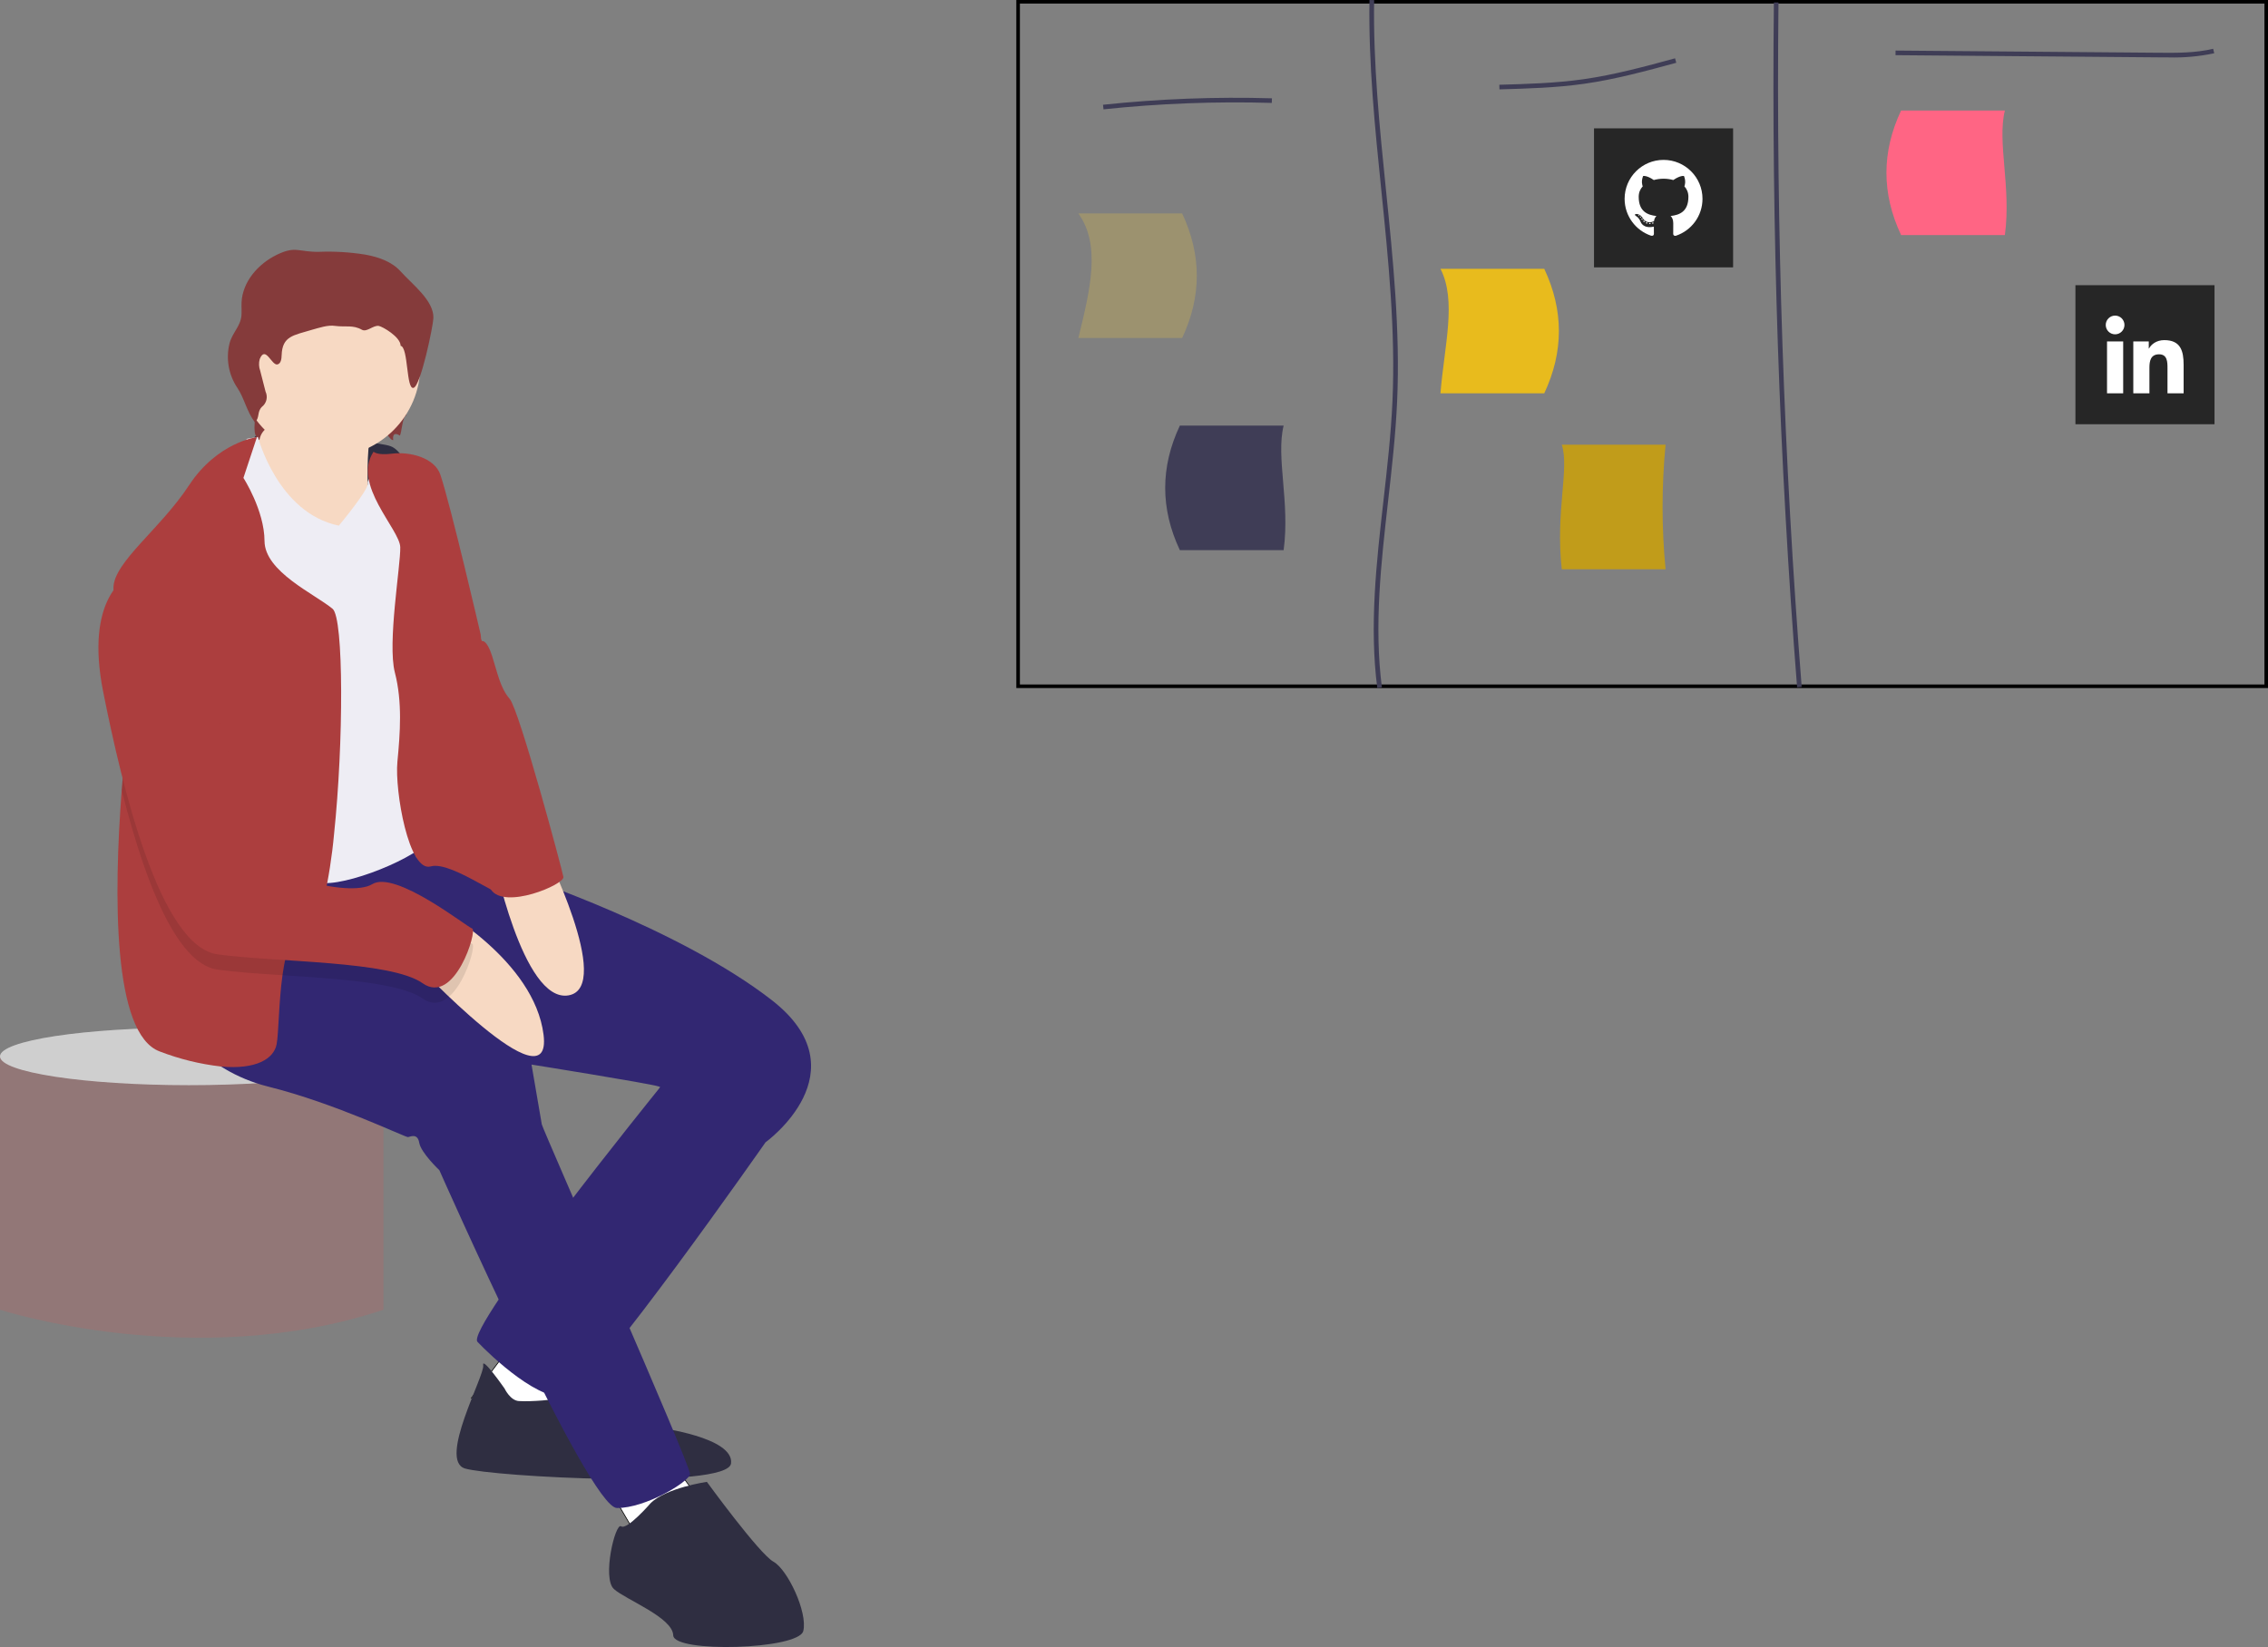 <svg width="636" height="462" viewBox="0 0 636 462" fill="none" xmlns="http://www.w3.org/2000/svg">
<rect x="0" y="0" width="636" height="462" fill="#808080" stroke="none"/>
<g id="about-main">
<path id="Vector" d="M8.448 295.942H0V367.388C0 367.388 54.529 385.058 107.523 367.388V295.942H8.448Z" fill="#927777"/>
<path id="Vector_2" d="M52.993 304.393C82.261 304.393 105.986 300.781 105.986 296.326C105.986 291.871 82.261 288.26 52.993 288.26C23.726 288.26 0 291.871 0 296.326C0 300.781 23.726 304.393 52.993 304.393Z" fill="#E6E6E6"/>
<path id="Vector_3" opacity="0.1" d="M52.993 304.393C82.261 304.393 105.986 300.781 105.986 296.326C105.986 291.871 82.261 288.26 52.993 288.26C23.726 288.26 0 291.871 0 296.326C0 300.781 23.726 304.393 52.993 304.393Z" fill="black"/>
<path id="Vector_4" d="M71.64 122.323C71.64 122.323 104.162 123.207 109.534 125.162C114.905 127.117 117.307 141.095 117.307 141.095L92.055 149.034L73.168 147.964L58.954 148.969L66.891 128.176L71.64 122.323Z" fill="#2F2E41"/>
<path id="Vector_5" d="M73.043 111.648C73.043 111.648 75.182 119.915 70.433 125.768C65.684 131.622 90.849 152.48 90.849 152.48L104.124 150.197C104.124 150.197 101.198 124.796 105.129 118.364C109.059 111.932 73.043 111.648 73.043 111.648Z" fill="#F7D9C3"/>
<path id="Vector_6" d="M179.389 358.913L151.996 403.744L132.188 392.176L161.37 353.466L179.389 358.913Z" fill="white" stroke="black" stroke-width="0.2"/>
<path id="Vector_7" d="M141.5 389.5C141.5 389.5 135.02 380.204 135.5 383C135.98 385.796 122.805 409.624 130.392 411.918C137.98 414.211 204.105 417.85 205 410.5C205.895 403.151 184.531 400.451 184.531 400.451C184.531 400.451 172.468 388.853 169.793 390.033C167.783 390.919 152.814 393.426 145.5 393C143.082 392.859 141.5 389.5 141.5 389.5Z" fill="#2F2E41"/>
<path id="Vector_8" d="M195.674 420.066L178.192 430.193L154.919 390.533L172.183 387.565L195.674 420.066Z" fill="white" stroke="black" stroke-width="0.2"/>
<path id="Vector_9" d="M191.693 295.603L184.749 305.432C184.749 305.432 130.383 372.683 133.899 376.396C137.414 380.109 152.054 394.141 159.5 391.422C166.946 388.703 214.663 320.436 214.663 320.436L207.763 292.84L191.693 295.603Z" fill="#322772"/>
<path id="Vector_10" d="M49.101 286.299C49.101 286.299 56.514 300.136 75.303 304.82C94.092 309.505 113.721 319.082 114.42 318.962C115.119 318.842 117.095 317.783 117.575 320.579C118.055 323.374 123.208 328.245 123.208 328.245C123.208 328.245 165.074 422.924 173 423C180.926 423.076 193.162 415.717 193.5 413.5C193.838 411.283 152.172 316.789 151.932 315.391L149.05 298.617C149.05 298.617 181.594 303.815 184.629 304.733C187.664 305.65 214.663 320.436 214.663 320.436C214.663 320.436 242.186 300.594 216.442 280.555C190.699 260.516 146.451 245.817 146.451 245.817L130.577 241.35L116.743 240.524L114.706 232.711L81.941 234.602L47.748 249.115L49.101 286.299Z" fill="#322772"/>
<path id="Vector_11" d="M84.097 99.144C83.465 98.972 82.794 98.954 82.151 99.091C81.341 99.331 80.808 100.01 80.19 100.542C78.57 101.936 76.256 102.372 74.145 103.032C72.034 103.693 69.813 104.862 69.284 106.829C69.156 107.62 69.08 108.418 69.054 109.218C68.739 111.538 69.89 111.025 70.239 113.342C70.467 114.855 71.495 114.433 71.739 115.945C72.011 117.63 71.116 113.898 71.64 115.534C71.64 118.108 70.531 122.195 72.739 123.447C73.425 119.498 77.465 118.945 77.465 118.945C77.465 118.945 79.762 115.013 80.23 114.441C81.65 112.983 80.434 114.72 82.277 113.724C82.978 113.345 85.026 114.76 85.761 114.441C87.89 113.519 86.859 114.422 89.218 114.441C90.26 114.45 92.837 112.837 93.716 113.342C94.104 113.599 99.067 107.303 99.265 107.7C100.106 109.13 101.557 108.717 102.538 110.072C103.519 111.428 108.547 123.826 110.286 123.447C110.144 122.791 110.069 120.899 112.143 122.186C112.624 121.445 112.895 116.632 113.89 116.598C113.096 114.226 113.89 116.994 113.89 116.598C114.16 114.601 104.113 106.586 102.538 105.168C101.999 104.756 101.361 104.465 100.675 104.32C95.101 102.716 89.952 100.029 84.097 99.144Z" fill="#853B3B"/>
<path id="Vector_12" d="M92.344 128.103C106.44 128.103 117.867 116.673 117.867 102.573C117.867 88.473 106.44 77.043 92.344 77.043C78.249 77.043 66.822 88.473 66.822 102.573C66.822 116.673 78.249 128.103 92.344 128.103Z" fill="#F7D9C3"/>
<path id="Vector_13" d="M69.254 123.093L72.324 122.565C72.324 122.565 77.868 143.918 95.019 147.445C95.019 147.445 103.482 137.304 103.121 135.593C102.76 133.882 109.823 124.752 113.579 129.863C117.334 134.974 112.662 225.002 115.817 226.619C118.972 228.235 125.741 229.949 120.293 235.923C114.845 241.896 93.207 249.934 88.415 247.16C83.622 244.386 73.829 220.886 69.593 212.979C65.357 205.073 58.577 178.176 58.577 178.176C58.577 178.176 49.92 148.723 55.247 142.051C60.575 135.378 69.254 123.093 69.254 123.093Z" fill="#EEEDF4"/>
<path id="Vector_14" d="M93.681 233.927C93.11 240.198 92.133 246.426 90.757 252.571C89.505 257.57 88.048 260.589 86.385 260.46C82.141 260.143 80.212 266.369 79.218 273.547C78.154 281.162 78.154 289.849 77.571 292.919C76.8 296.976 71.862 300.072 61.994 299.163C56.117 298.494 50.349 297.079 44.83 294.952C31.507 290.107 31.901 250.813 34.13 221.655C35.494 203.783 37.543 189.71 37.543 189.71C37.543 189.71 33.496 177.636 32.202 169.36C31.944 167.85 31.815 166.321 31.816 164.789C32.013 157.56 45.02 148.317 52.993 136.148C60.975 123.979 72.05 122.614 72.05 122.614L68.261 134.054C68.261 134.054 74.133 143.118 74.176 151.745C74.219 160.373 88.237 166.599 93.269 170.775C96.433 173.399 96.356 208.431 93.681 233.927Z" fill="#AC3E3E"/>
<path id="Vector_15" d="M104.763 126.702C104.763 126.702 105.683 127.789 109.894 127.259C114.945 126.622 121.889 128.37 123.503 133.194C126.461 142.039 134.802 178.022 134.802 178.022C134.802 178.022 138.274 219.16 139.835 228.246C141.396 237.332 140.621 245.38 142.161 250.152C143.7 254.924 126.964 241.252 120.795 243.032C114.627 244.812 110.664 221.748 111.439 213.7C112.214 205.651 112.869 196.904 110.729 188.637C108.59 180.37 112.383 158.491 112.241 153.479C112.099 148.466 98.64 135.833 104.763 126.702Z" fill="#AC3E3E"/>
<path id="Vector_16" d="M122.822 254.556C122.822 254.556 149.845 269.303 152.431 290.293C155.018 311.283 116.287 269.97 116.287 269.97L122.822 254.556Z" fill="#F7D9C3"/>
<path id="Vector_17" d="M138.248 239.672C138.248 239.672 146.528 281.422 159.428 279.204C172.327 276.986 152.222 237.269 152.222 237.269L138.248 239.672Z" fill="#F7D9C3"/>
<path id="Vector_18" d="M182.424 421.68C182.424 421.68 175.819 429.292 174.182 428.134C172.544 426.977 168.778 442.735 172.173 445.749C175.568 448.763 188.647 453.71 188.789 458.723C188.931 463.735 224.009 462.741 225.264 457.488C226.52 452.236 220.864 440.256 216.89 438.061C212.917 435.866 198.223 415.663 198.223 415.663C198.223 415.663 186.715 417.345 182.424 421.68Z" fill="#2F2E41"/>
<path id="Vector_19" opacity="0.1" d="M118.517 280.09C112.25 275.665 94.752 274.567 79.217 273.547C72.402 273.11 65.963 272.681 61.016 271.986C56.25 271.326 51.963 266.969 48.156 260.477C42.387 250.641 37.723 235.891 34.13 221.655C35.494 203.783 37.543 189.71 37.543 189.71C37.543 189.71 33.496 177.636 32.202 169.36C33.114 168.09 34.29 167.031 35.648 166.256C52.126 159.181 67.858 228.807 69.855 239.733C69.89 239.913 69.915 240.084 69.941 240.23C70.91 245.856 81.378 250.667 90.757 252.571C96.535 253.745 101.911 253.823 104.389 252.296C110.896 248.3 130.906 264.294 132.423 264.748C133.941 265.211 127.519 286.462 118.517 280.09Z" fill="black"/>
<path id="Vector_20" d="M35.651 161.97C35.651 161.97 23.674 167.626 28.937 194.065C34.199 220.503 44.8 265.452 61.012 267.702C77.224 269.951 109.507 269.438 118.514 275.805C127.521 282.171 133.94 260.92 132.422 260.461C130.905 260.003 110.893 244.015 104.387 248.012C97.88 252.009 71.504 245.031 69.942 235.945C68.381 226.859 52.398 154.773 35.651 161.97Z" fill="#AC3E3E"/>
<path id="Vector_21" d="M121.952 149.291L135.115 179.841C135.115 179.841 136.44 179.18 137.979 183.952C139.518 188.724 140.239 192.918 142.936 196.052C145.632 199.186 157.631 243.895 157.991 245.991C158.351 248.088 141.419 255.317 137.636 249.491C133.853 243.665 121.952 149.291 121.952 149.291Z" fill="#AC3E3E"/>
<path id="Vector_22" d="M77.824 102.218C78.802 101.956 78.946 100.657 78.978 99.645C79.154 94.225 82.313 94.078 87.5 92.5C89.49 91.954 91.962 91.094 94 91.418C96.909 91.805 98.941 91.063 101.5 92.5C102.851 93.26 104.67 91.186 106.203 91.418C107.215 91.571 112.345 94.5 112.345 97C114.56 97.394 113.874 109.52 116 108.782C118.034 108.076 121.489 91.324 121.538 89.171C121.65 84.266 115.623 79.782 112.345 76.133C109.857 73.365 106.11 72.086 102.448 71.422C98.17 70.734 93.835 70.47 89.505 70.634C83.644 70.739 82.997 68.886 77.712 71.423C72.427 73.96 67.988 79.008 67.735 84.866C67.682 86.087 67.808 87.312 67.705 88.529C67.455 91.498 65.111 93.412 64.371 96.298C63.843 98.416 63.764 100.621 64.139 102.771C64.515 104.922 65.337 106.969 66.552 108.782C68.514 111.669 69.139 115.368 71.5 118.5C72.918 117.031 72.014 115.6 73.432 114.131C74.067 113.645 74.517 112.957 74.706 112.18C74.895 111.404 74.812 110.585 74.471 109.863L72.965 103.989C72.578 102.941 72.533 101.797 72.835 100.721C74.448 96.732 76.193 102.653 77.824 102.218Z" fill="#853B3B"/>
<rect id="Rectangle 1" x="285.5" y="0.5" width="350" height="192" stroke="black"/>
<path id="Vector_23" d="M386.222 193C383.968 175.552 385.989 157.747 387.943 140.529C388.987 131.328 390.067 121.813 390.482 112.462C391.358 92.748 389.322 72.736 387.353 53.383C385.575 35.915 383.737 17.852 384.031 0L385.34 0.026C385.047 17.787 386.88 35.804 388.653 53.228C390.628 72.635 392.67 92.704 391.789 112.53C391.371 121.934 390.288 131.475 389.241 140.703C387.298 157.83 385.287 175.54 387.517 192.803L386.222 193Z" fill="#3F3D56"/>
<path id="Vector_24" d="M503.948 192.788C498.937 129.151 496.745 64.519 497.435 0.69L498.728 0.704C498.039 64.495 500.229 129.087 505.237 192.687L503.948 192.788Z" fill="#3F3D56"/>
<path id="Vector_25" d="M309.449 30.67L309.312 29.383C325.043 27.721 340.867 27.117 356.679 27.575L356.641 28.868C340.888 28.411 325.122 29.013 309.449 30.67Z" fill="#3F3D56"/>
<path id="Vector_26" d="M420.48 25.069L420.444 23.776C428.184 23.558 436.187 23.332 443.967 22.233C452.694 21 461.353 18.642 469.727 16.36L470.067 17.609C461.654 19.9 452.955 22.27 444.147 23.514C436.296 24.623 428.256 24.85 420.48 25.069Z" fill="#3F3D56"/>
<path id="Vector_27" d="M608.158 16.104C607.201 16.104 606.248 16.096 605.301 16.088L531.551 15.477L531.561 14.184L605.311 14.794C610.385 14.837 615.627 14.88 620.62 13.685L620.921 14.944C616.727 15.829 612.443 16.219 608.158 16.104Z" fill="#3F3D56"/>
<path id="brown-paper" d="M331.504 94.805H302.401C305.675 81.37 308.819 68.828 302.401 59.871H331.504C336.982 71.528 336.982 83.172 331.504 94.805Z" fill="#9C926F"/>
<path id="orange-paper" d="M467.063 159.681H437.96C436.14 143.487 440.156 131.417 437.96 124.748H467.063C465.945 136.365 465.945 148.064 467.063 159.681Z" fill="#C19C1A"/>
<path id="Vector_28" d="M433.041 110.331H403.938C405.029 96.898 408.548 84.356 403.938 75.397H433.041C438.52 87.042 438.52 98.686 433.041 110.331Z" fill="#E8BB1D"/>
<path id="pink-paper" d="M533.11 65.933H562.212C564.033 52.499 560.017 39.956 562.212 31H533.11C527.63 42.645 527.63 54.289 533.11 65.933Z" fill="#FF6584"/>
<path id="Vector_29" d="M330.857 154.321H359.96C361.78 140.886 357.765 128.344 359.96 119.388H330.857C325.378 131.032 325.378 142.677 330.857 154.321Z" fill="#3F3D56"/>
<g id="svg-github">
<g id="Group">
<path id="github back" d="M486 36H447V75H486V36Z" fill="#262626"/>
<g id="github github">
<path id="Vector_30" fill-rule="evenodd" clip-rule="evenodd" d="M466.5 44.85C460.47 44.85 455.58 49.738 455.58 55.77C455.58 60.594 458.709 64.688 463.048 66.132C463.594 66.233 463.794 65.894 463.794 65.606C463.794 65.346 463.784 64.486 463.779 63.573C460.741 64.234 460.1 62.285 460.1 62.285C459.603 61.022 458.888 60.687 458.888 60.687C457.897 60.009 458.963 60.023 458.963 60.023C460.059 60.1 460.636 61.149 460.636 61.149C461.61 62.818 463.191 62.335 463.814 62.056C463.912 61.35 464.195 60.869 464.507 60.596C462.082 60.32 459.532 59.384 459.532 55.199C459.532 54.007 459.959 53.033 460.657 52.268C460.544 51.993 460.17 50.882 460.763 49.378C460.763 49.378 461.68 49.085 463.767 50.498C464.638 50.256 465.572 50.134 466.5 50.13C467.428 50.134 468.363 50.256 469.236 50.498C471.32 49.085 472.236 49.378 472.236 49.378C472.83 50.882 472.456 51.993 472.343 52.268C473.043 53.033 473.467 54.007 473.467 55.199C473.467 59.394 470.912 60.317 468.48 60.587C468.872 60.926 469.221 61.591 469.221 62.61C469.221 64.07 469.209 65.246 469.209 65.606C469.209 65.897 469.405 66.237 469.959 66.13C474.295 64.685 477.42 60.593 477.42 55.77C477.42 49.738 472.531 44.85 466.5 44.85Z" fill="white"/>
<path id="Vector_31" d="M459.716 60.528C459.692 60.583 459.607 60.599 459.529 60.562C459.45 60.526 459.405 60.452 459.431 60.398C459.454 60.342 459.54 60.326 459.619 60.364C459.698 60.399 459.744 60.474 459.716 60.528Z" fill="white"/>
<path id="Vector_32" d="M460.158 61.022C460.106 61.07 460.005 61.047 459.936 60.971C459.864 60.895 459.851 60.793 459.903 60.744C459.957 60.696 460.056 60.719 460.127 60.795C460.199 60.872 460.213 60.973 460.158 61.022Z" fill="white"/>
<path id="Vector_33" d="M460.589 61.651C460.522 61.697 460.413 61.654 460.345 61.556C460.278 61.459 460.278 61.343 460.346 61.296C460.414 61.249 460.522 61.291 460.591 61.388C460.657 61.487 460.657 61.603 460.589 61.651Z" fill="white"/>
<path id="Vector_34" d="M461.179 62.258C461.119 62.324 460.992 62.306 460.898 62.216C460.803 62.128 460.776 62.003 460.836 61.937C460.897 61.871 461.025 61.89 461.119 61.979C461.214 62.067 461.243 62.193 461.179 62.258Z" fill="white"/>
<path id="Vector_35" d="M461.992 62.611C461.966 62.696 461.843 62.735 461.72 62.699C461.596 62.661 461.516 62.561 461.54 62.475C461.566 62.389 461.689 62.348 461.814 62.387C461.937 62.425 462.018 62.524 461.992 62.611Z" fill="white"/>
<path id="Vector_36" d="M462.886 62.676C462.889 62.766 462.785 62.841 462.655 62.843C462.524 62.846 462.418 62.773 462.417 62.684C462.417 62.593 462.519 62.519 462.65 62.517C462.78 62.515 462.886 62.587 462.886 62.676Z" fill="white"/>
<path id="Vector_37" d="M463.718 62.535C463.733 62.623 463.643 62.713 463.514 62.737C463.387 62.76 463.27 62.706 463.254 62.619C463.238 62.529 463.33 62.438 463.457 62.415C463.586 62.393 463.702 62.446 463.718 62.535Z" fill="white"/>
</g>
</g>
</g>
<g id="svg-linkedin">
<g id="Group_2">
<path id="linkedin back" d="M621 80H582V119H621V80Z" fill="#262626"/>
<g id="linkedin linkedin">
<path id="Vector_38" d="M590.859 95.767H595.389V110.328H590.859V95.767ZM593.125 88.528C594.573 88.528 595.748 89.704 595.748 91.153C595.748 92.601 594.573 93.777 593.125 93.777C591.672 93.777 590.5 92.601 590.5 91.153C590.5 89.704 591.672 88.528 593.125 88.528Z" fill="white"/>
<path id="Vector_39" d="M598.228 95.767H602.566V97.757H602.629C603.232 96.613 604.709 95.405 606.911 95.405C611.493 95.405 612.34 98.421 612.34 102.342V110.328H607.814V103.247C607.814 101.558 607.785 99.386 605.463 99.386C603.108 99.386 602.748 101.226 602.748 103.126V110.328H598.228V95.767Z" fill="white"/>
</g>
</g>
</g>
</g>
</svg>
